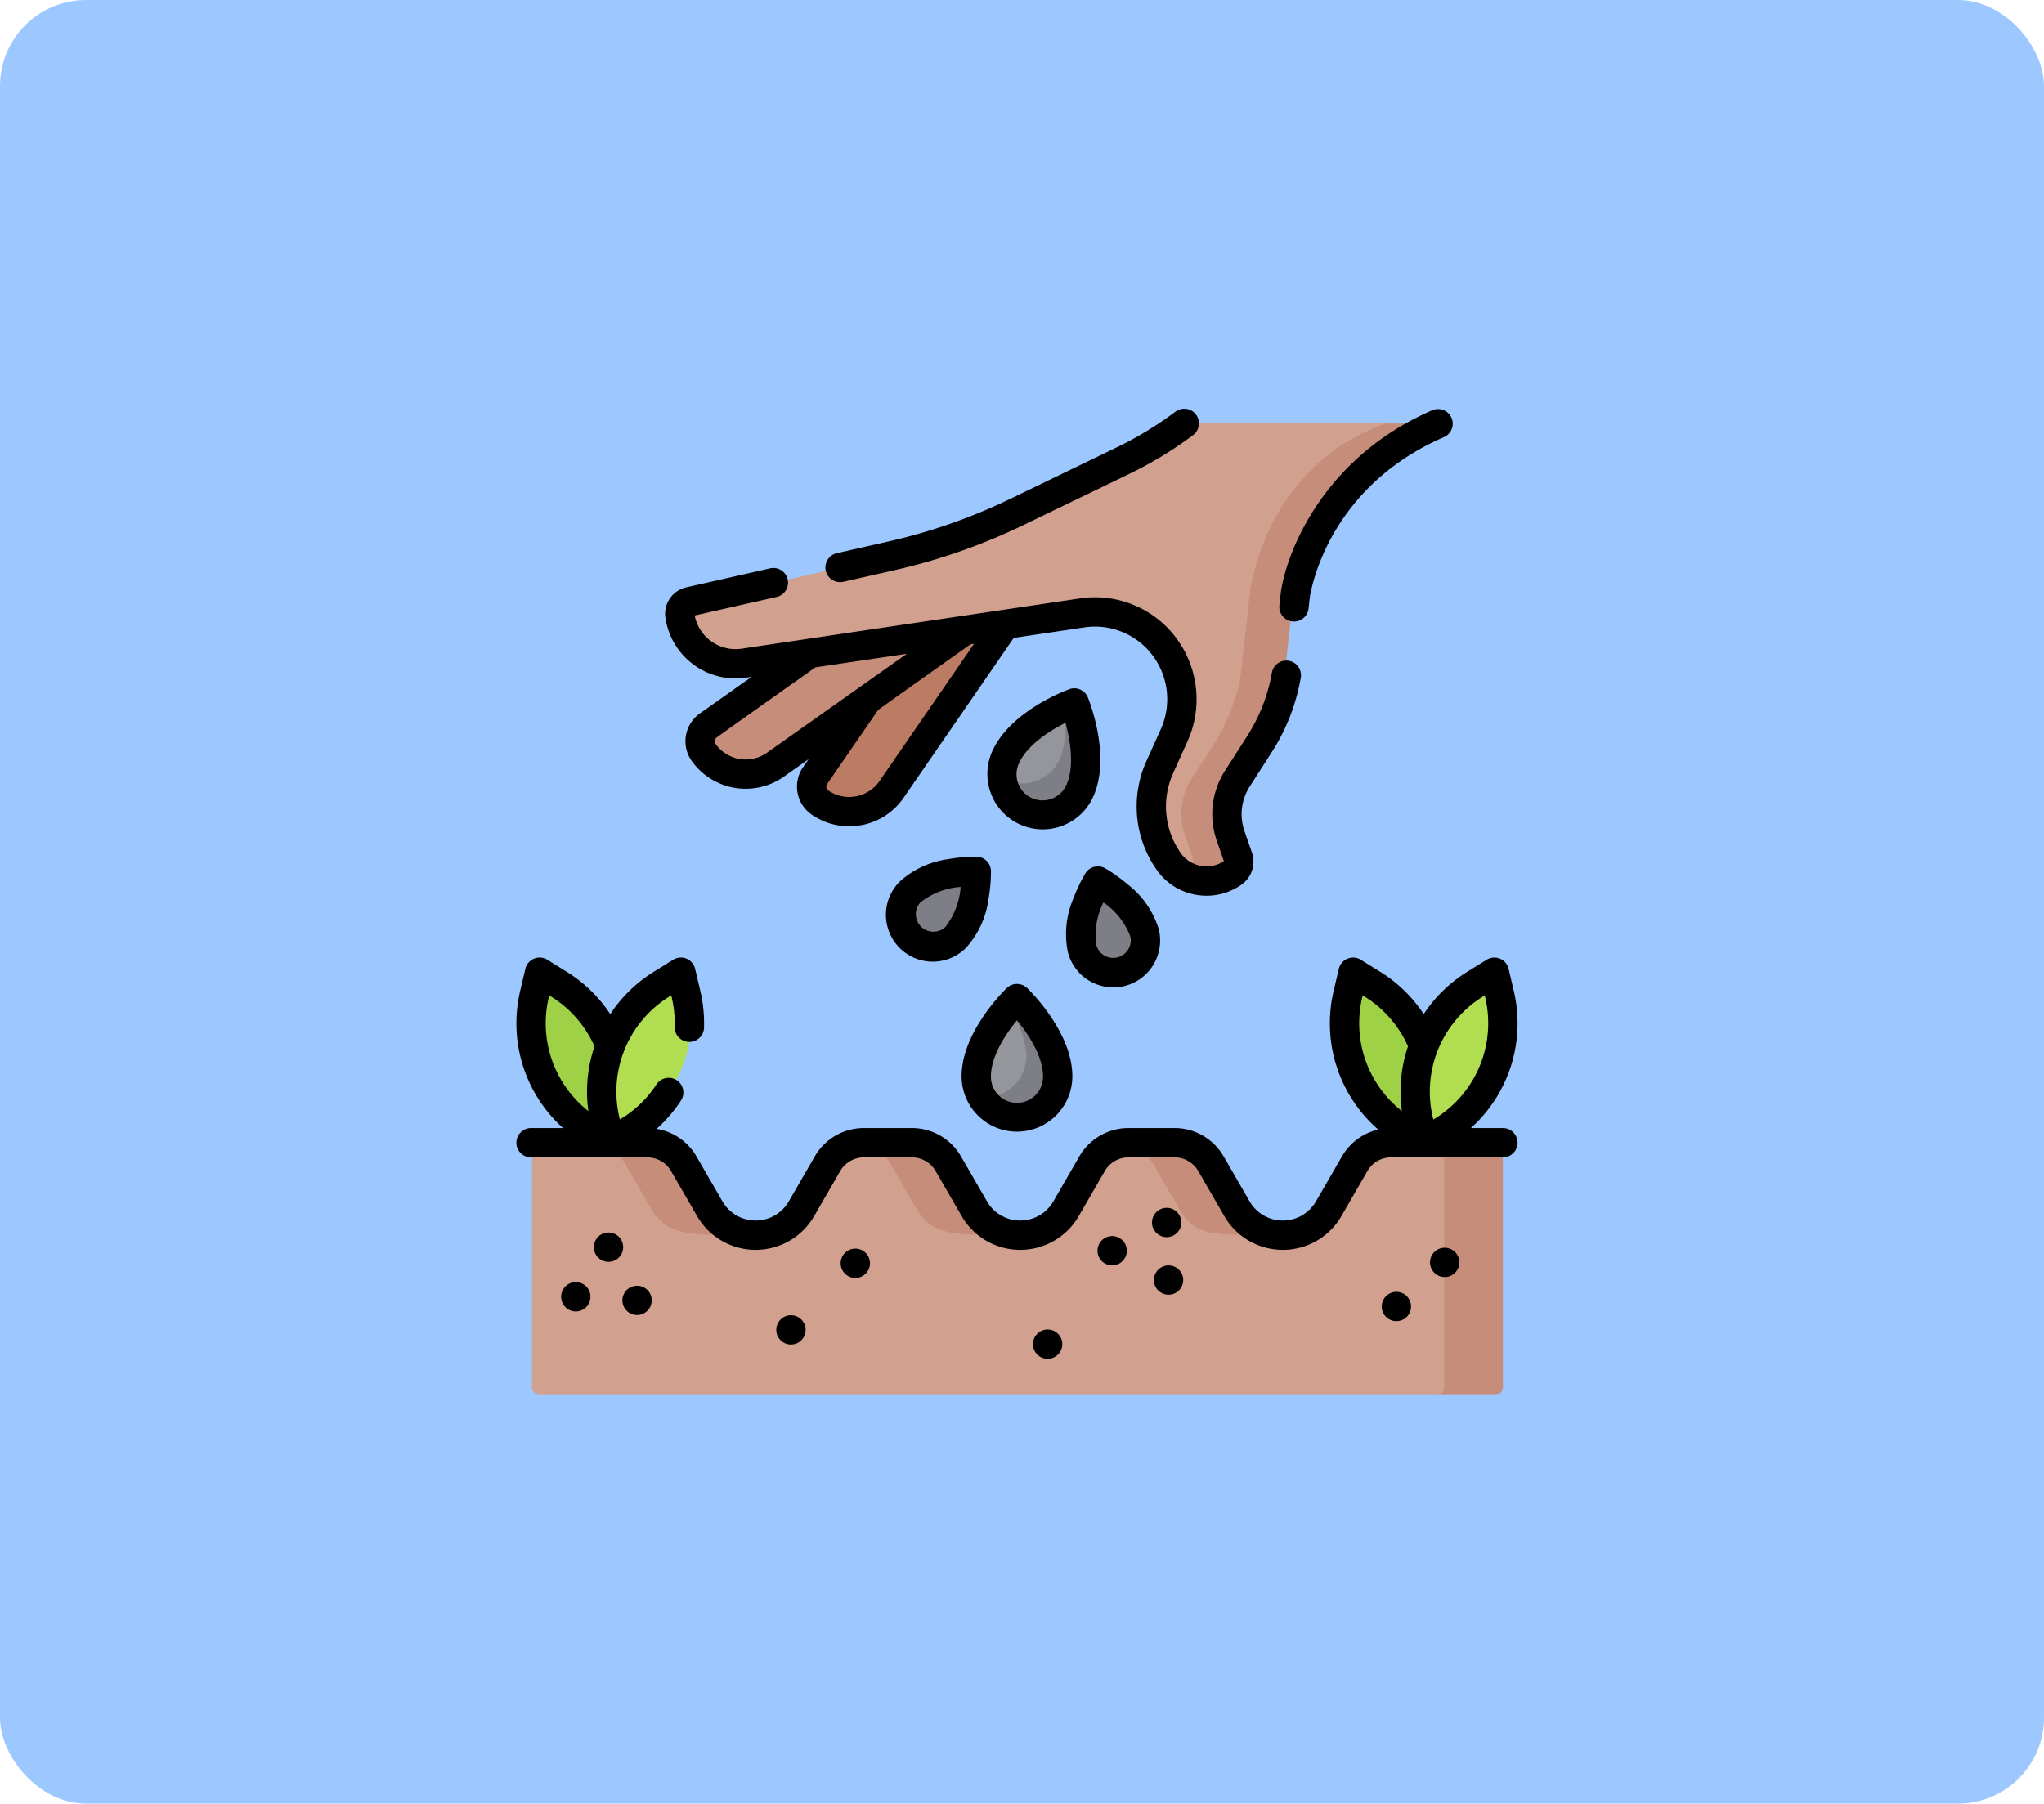 <svg xmlns="http://www.w3.org/2000/svg" width="190" height="167.7" viewBox="0 0 190 167.7">
  <g id="Grupo_1119226" data-name="Grupo 1119226" transform="translate(-180.051 -1924)">
    <rect id="Rectángulo_404963" data-name="Rectángulo 404963" width="190" height="167.7" rx="8" transform="translate(180.051 1924)" fill="#9cc8ff"/>
    <g id="Grupo_1119225" data-name="Grupo 1119225" transform="translate(228.052 1958.247)">
      <g id="Grupo_1119223" data-name="Grupo 1119223" transform="translate(0.815 5.116)">
        <g id="Grupo_1119222" data-name="Grupo 1119222" transform="translate(0 0)">
          <path id="Trazado_916722" data-name="Trazado 916722" d="M288.657,252.266a2.994,2.994,0,0,0,3.9,2.072,3.027,3.027,0,0,0,1.872-3.665c-.627-2.21-3.086-3.93-3.977-4.492a.363.363,0,0,0-.513.131C289.423,247.248,288.074,250.009,288.657,252.266Z" transform="translate(-236.887 -203.433)" fill="#7e7e87"/>
          <path id="Trazado_916723" data-name="Trazado 916723" d="M197.359,242.349a2.994,2.994,0,0,0,.194,4.411,3.027,3.027,0,0,0,4.107-.248c1.586-1.663,1.819-4.654,1.851-5.707a.363.363,0,0,0-.374-.376C202.071,240.462,199.008,240.7,197.359,242.349Z" transform="translate(-161.584 -198.772)" fill="#7e7e87"/>
          <g id="Grupo_1119219" data-name="Grupo 1119219" transform="translate(41.932 53.636)">
            <path id="Trazado_916724" data-name="Trazado 916724" d="M235.18,315.044a3.766,3.766,0,0,0,.544,1.952,3.5,3.5,0,0,0,3.253,1.469,3.311,3.311,0,0,0,3.385-3.935,11.136,11.136,0,0,0-3.134-6.081.362.362,0,0,0-.525,0c-.131.137-.3-.041-.5.187C237.1,309.905,235.18,312.477,235.18,315.044Z" transform="translate(-235.18 -307.972)" fill="#95969b"/>
            <path id="Trazado_916725" data-name="Trazado 916725" d="M245.175,312.894c-.271-2.85-2.688-5.6-3.5-6.445a.362.362,0,0,0-.524,0c-.13.137-.3.323-.5.551a9.384,9.384,0,0,1,1.615,4.077,3.867,3.867,0,0,1-3.748,4.3c-.116,0-.231-.005-.344-.015a3.781,3.781,0,0,0,3.253,1.833A3.867,3.867,0,0,0,245.175,312.894Z" transform="translate(-237.63 -306.337)" fill="#7e7e87"/>
          </g>
          <path id="Trazado_916726" data-name="Trazado 916726" d="M97.978,380.314v21.272a.727.727,0,0,1-.727.727l-4.726.364H8.73A.727.727,0,0,1,8,401.949v-22a.727.727,0,0,1,.727-.727h5.184l4.731.174a3.139,3.139,0,0,1,2.857,1.956l2.381,4.006a5.18,5.18,0,0,0,4.868,2.461,4.927,4.927,0,0,0,4.391-2.461l2.419-4.19a3.891,3.891,0,0,1,2.879-1.916c.038-.005.1.005.14,0,.082-.007.162-.013.244-.016.04,0,.08,0,.122,0l4.386.191c.131,0,.26.007.389.02,1.243.118,1.792.894,2.423,1.99l1.965,4.33c.018.031.036.062.056.093.925,1.529,3.6,1.91,5.171,1.959a4.946,4.946,0,0,0,4.4-2.461l2.417-4.19a3.9,3.9,0,0,1,2.788-1.9c.024,0,.045-.007.069-.009.042-.005.087.016.129.012s.085-.009.129-.011a.973.973,0,0,1,.1-.005c.044,0,.089,0,.133,0l4.28.118c.131,0,.26.007.387.02a3.165,3.165,0,0,1,2.571,1.889l2.481,4.292a4.757,4.757,0,0,0,4.468,2.252,5.012,5.012,0,0,0,4.456-2.46l2.419-4.19a3.894,3.894,0,0,1,3.372-1.947h4.588l4.726.364a.727.727,0,0,1,.727.727Z" transform="translate(-7.364 -312.338)" fill="#d1a08f"/>
          <g id="Grupo_1119220" data-name="Grupo 1119220" transform="translate(5.914 66.884)">
            <path id="Trazado_916727" data-name="Trazado 916727" d="M325,387.819c-6.513,0-8.044.125-9.539-2.46l-2.417-4.19a3.9,3.9,0,0,0-2.792-1.9c.024,0,.045-.007.069-.009.042-.005.085-.011.127-.014s.085-.009.129-.011a.973.973,0,0,1,.1-.005c.044,0,.089,0,.133,0h4.313c.131,0,.26.007.387.02a3.891,3.891,0,0,1,2.985,1.927l2.359,4.052.145.258A4.836,4.836,0,0,0,325,387.819Z" transform="translate(-260.589 -379.223)" fill="#c68d7a"/>
            <path id="Trazado_916728" data-name="Trazado 916728" d="M190.358,387.821c-5.938,0-8.108.115-9.595-2.461l-2.419-4.19a3.891,3.891,0,0,0-2.881-1.916c.038-.005.076-.009.116-.013.08-.009.162-.013.244-.016.04,0,.08,0,.122,0h4.481c.131,0,.26.007.389.02a3.891,3.891,0,0,1,2.985,1.927l2.418,4.173a.738.738,0,0,0,.066.11A4.91,4.91,0,0,0,190.358,387.821Z" transform="translate(-150.299 -379.222)" fill="#c68d7a"/>
            <path id="Trazado_916729" data-name="Trazado 916729" d="M52.377,387.821c-5.786,0-8.076.115-9.563-2.461l-2.419-4.19a3.892,3.892,0,0,0-3.372-1.947h5.453a3.9,3.9,0,0,1,3.374,1.947l2.417,4.19A4.88,4.88,0,0,0,52.377,387.821Z" transform="translate(-37.023 -379.222)" fill="#c68d7a"/>
            <path id="Trazado_916730" data-name="Trazado 916730" d="M475.954,379.22H470.5a.727.727,0,0,1,.727.727v22a.727.727,0,0,1-.727.727h5.454a.727.727,0,0,0,.727-.727v-22A.727.727,0,0,0,475.954,379.22Z" transform="translate(-391.708 -379.22)" fill="#c68d7a"/>
          </g>
          <path id="Trazado_916731" data-name="Trazado 916731" d="M169.3,96.647l-10.872,16.565a4.786,4.786,0,0,1-6.656,1.227,1.8,1.8,0,0,1-.46-2.5l11.835-17.667Z" transform="translate(-124.364 -79.185)" fill="#bc7c63"/>
          <path id="Trazado_916732" data-name="Trazado 916732" d="M122.248,104.928l-20.775,14.81a4.918,4.918,0,0,1-6.856-1.175,1.845,1.845,0,0,1,.44-2.571l13.044-9.527Z" transform="translate(-77.958 -87.901)" fill="#c68d7a"/>
          <path id="Trazado_916733" data-name="Trazado 916733" d="M130.45,11.253a1.227,1.227,0,0,0-.763.269,22.262,22.262,0,0,1-5.137,3.236l-9.9,4.791a54.07,54.07,0,0,1-11.59,4.058L84.309,27.857a1.153,1.153,0,0,0-.884,1.306l.011.072a5.2,5.2,0,0,0,5.9,4.33c8.041-1.2,23.564-3.5,31.392-4.666a8.041,8.041,0,0,1,7.634,3.157,8.13,8.13,0,0,1,.888,8.192l-1.342,2.978a8.835,8.835,0,0,0,.842,8.732,4.267,4.267,0,0,0,1.46,1.293c1.389.75,2.35.359,3.726-.615a1.23,1.23,0,0,0,.452-1.407l-.807-1.759a6.242,6.242,0,0,1,.653-5.375l1.97-3.072a18.694,18.694,0,0,0,2.631-6.15l.858-7.6c.2-2,2.2-9.965,12.349-14.706a.613.613,0,0,0-.254-1.17l-2.655-.142H130.45Z" transform="translate(-69.065 -11.253)" fill="#d1a08f"/>
          <path id="Trazado_916734" data-name="Trazado 916734" d="M362.923,12.437c-10.151,4.742-12.22,13-12.417,15l-.858,7.6a18.409,18.409,0,0,1-2.52,6.147l-1.971,3.073a6.154,6.154,0,0,0-.633,5.334l.688,1.985a1.2,1.2,0,0,1,.067.4,1.227,1.227,0,0,1-.519,1,4.276,4.276,0,0,1-4.515.27,4.182,4.182,0,0,0,.431-.27,1.227,1.227,0,0,0,.519-1,1.2,1.2,0,0,0-.067-.4l-.688-1.985a6.154,6.154,0,0,1,.633-5.334l1.971-3.073a18.41,18.41,0,0,0,2.52-6.147l.858-7.6c.214-2.181,2.182-12.539,12.747-16.178l3.5.013a.612.612,0,0,1,.253,1.17Z" transform="translate(-279.099 -11.254)" fill="#c68d7a"/>
          <path id="Trazado_916735" data-name="Trazado 916735" d="M12.236,306.1l-1.9-1.181A12.368,12.368,0,0,1,4.814,291.6l.268-1.147a.761.761,0,0,1,1.142-.473l1,.621a12.368,12.368,0,0,1,5.52,13.326Z" transform="translate(-4.488 -239.22)" fill="#9ed146"/>
          <path id="Trazado_916736" data-name="Trazado 916736" d="M43.35,306.1l-.51-2.18A12.368,12.368,0,0,1,48.36,290.6l1-.621a.761.761,0,0,1,1.142.473l.268,1.147a12.368,12.368,0,0,1-5.52,13.326Z" transform="translate(-35.602 -239.22)" fill="#b1dd50"/>
          <path id="Trazado_916737" data-name="Trazado 916737" d="M427.77,306.1l-1.9-1.181a12.368,12.368,0,0,1-5.52-13.326l.268-1.147a.761.761,0,0,1,1.142-.473l1,.621a12.368,12.368,0,0,1,5.52,13.326Z" transform="translate(-344.492 -239.22)" fill="#9ed146"/>
          <path id="Trazado_916738" data-name="Trazado 916738" d="M458.884,306.1l-.51-2.18a12.368,12.368,0,0,1,5.52-13.326l1-.621a.761.761,0,0,1,1.142.473l.268,1.147a12.368,12.368,0,0,1-5.52,13.326Z" transform="translate(-375.606 -239.22)" fill="#b1dd50"/>
          <g id="Grupo_1119221" data-name="Grupo 1119221" transform="translate(44.32 26.121)">
            <path id="Trazado_916739" data-name="Trazado 916739" d="M248.658,161.106a3.763,3.763,0,0,0-.319,2,3.5,3.5,0,0,0,2.345,2.691,3.31,3.31,0,0,0,4.716-2.167,11.138,11.138,0,0,0-.315-6.834.362.362,0,0,0-.476-.219c-.176.07-.258-.163-.534-.039C252.541,157.233,249.728,158.772,248.658,161.106Z" transform="translate(-248.315 -156.221)" fill="#95969b"/>
            <path id="Trazado_916740" data-name="Trazado 916740" d="M255.842,162.52c.941-2.7-.111-6.209-.494-7.316a.362.362,0,0,0-.476-.219c-.175.07-.41.167-.685.292a9.385,9.385,0,0,1-.231,4.379,3.867,3.867,0,0,1-5.2,2.346c-.105-.048-.208-.1-.307-.157a3.781,3.781,0,0,0,2.193,3.022A3.866,3.866,0,0,0,255.842,162.52Z" transform="translate(-248.425 -154.959)" fill="#7e7e87"/>
          </g>
        </g>
      </g>
      <g id="Grupo_1119224" data-name="Grupo 1119224" transform="translate(-0.001 3.753)">
        <path id="Trazado_916741" data-name="Trazado 916741" d="M391.4,23.59a1.39,1.39,0,0,0,.155.009,1.363,1.363,0,0,0,1.353-1.211l.1-.91c0-.007,0-.013,0-.02.01-.1,1.3-10.163,12.521-15.02a1.363,1.363,0,0,0-1.083-2.5c-10.663,4.615-13.828,14-14.15,17.246l-.1.9A1.364,1.364,0,0,0,391.4,23.59Z" transform="translate(-319.27 -3.811)"/>
        <path id="Trazado_916742" data-name="Trazado 916742" d="M76.09,89.966a6.6,6.6,0,0,0,7.464,5.475l.541-.081-4.824,3.413a3.162,3.162,0,0,0-.754,4.4,6.155,6.155,0,0,0,8.571,1.469l2.3-1.628-.525.763a3.162,3.162,0,0,0,.81,4.392,6.1,6.1,0,0,0,3.475,1.087,6.224,6.224,0,0,0,1.128-.1,6.109,6.109,0,0,0,3.95-2.559l10.232-14.856,6.567-.975a6.688,6.688,0,0,1,6.358,2.63,6.79,6.79,0,0,1,.741,6.838l-1.345,2.985a10.259,10.259,0,0,0,.974,10.1,5.624,5.624,0,0,0,3.665,2.31,5.72,5.72,0,0,0,.968.083,5.619,5.619,0,0,0,3.258-1.041,2.609,2.609,0,0,0,.953-2.97l-.691-1.991a4.771,4.771,0,0,1,.494-4.164l1.975-3.08a18.645,18.645,0,0,0,2.774-7.1,1.363,1.363,0,1,0-2.709-.305,16.131,16.131,0,0,1-2.359,5.929l-1.975,3.08a7.483,7.483,0,0,0-.775,6.53l.658,1.9a2.934,2.934,0,0,1-4.01-.756,7.522,7.522,0,0,1-.714-7.406l1.345-2.985a9.518,9.518,0,0,0-1.038-9.585,9.411,9.411,0,0,0-8.947-3.7c-7.849,1.165-23.411,3.476-31.472,4.678A3.864,3.864,0,0,1,78.8,89.658L86.4,87.936a1.363,1.363,0,1,0-.6-2.659L78.01,87.042A2.526,2.526,0,0,0,76.079,89.9Zm9.424,12.452a3.427,3.427,0,0,1-4.771-.817.432.432,0,0,1,.1-.6c.185-.158,9.178-6.521,9.178-6.521l8.5-1.263Zm10.467,2.63a3.423,3.423,0,0,1-4.76.878.432.432,0,0,1-.111-.6l4.737-6.877c.217-.187,8.592-6.112,8.592-6.112l.331-.049Z" transform="translate(-62.224 -70.431)"/>
        <path id="Trazado_916743" data-name="Trazado 916743" d="M159.41,19.882a1.377,1.377,0,0,0,.3-.034l4.789-1.086a55.635,55.635,0,0,0,11.911-4.17l9.927-4.8a35.954,35.954,0,0,0,5.885-3.582,1.363,1.363,0,1,0-1.634-2.182,33.225,33.225,0,0,1-5.438,3.31l-9.928,4.8A52.9,52.9,0,0,1,163.9,16.1l-4.789,1.086a1.363,1.363,0,0,0,.3,2.693Z" transform="translate(-129.32 -3.753)"/>
        <path id="Trazado_916744" data-name="Trazado 916744" d="M285.413,249.109a4.357,4.357,0,0,0,4.217-5.447,8.373,8.373,0,0,0-2.865-4.122,14.458,14.458,0,0,0-2.118-1.51,1.363,1.363,0,0,0-1.823.471,14.443,14.443,0,0,0-1.121,2.347,8.375,8.375,0,0,0-.509,4.993h0A4.365,4.365,0,0,0,285.413,249.109Zm-.917-7.9a6.739,6.739,0,0,1,2.494,3.138,1.63,1.63,0,0,1-3.156.816A6.739,6.739,0,0,1,284.5,241.206Z" transform="translate(-229.929 -195.304)"/>
        <path id="Trazado_916745" data-name="Trazado 916745" d="M197.41,232.9a14.344,14.344,0,0,0-2.591.226,8.374,8.374,0,0,0-4.56,2.1,4.356,4.356,0,0,0,6.161,6.161,8.373,8.373,0,0,0,2.1-4.561,14.447,14.447,0,0,0,.226-2.591,1.363,1.363,0,0,0-1.332-1.332Zm-2.918,6.555a1.63,1.63,0,0,1-2.305-2.3,6.734,6.734,0,0,1,3.74-1.437A6.788,6.788,0,0,1,194.492,239.46Z" transform="translate(-154.632 -191.251)"/>
        <path id="Trazado_916746" data-name="Trazado 916746" d="M232.827,311.73a5.154,5.154,0,0,0,5.148-5.148c0-4.144-4.035-8.046-4.207-8.21a1.363,1.363,0,0,0-1.883,0c-.172.164-4.206,4.066-4.206,8.21A5.154,5.154,0,0,0,232.827,311.73Zm0-10.354c1.074,1.3,2.422,3.368,2.422,5.206a2.422,2.422,0,1,1-4.843,0C230.406,304.744,231.753,302.681,232.827,301.376Z" transform="translate(-186.294 -244.511)"/>
        <path id="Trazado_916747" data-name="Trazado 916747" d="M243.919,159.44a5.148,5.148,0,0,0,6.794-2.616c1.682-3.787-.422-8.991-.512-9.211a1.362,1.362,0,0,0-1.721-.764c-.223.08-5.495,2.01-7.177,5.8A5.154,5.154,0,0,0,243.919,159.44Zm-.124-5.688c.746-1.68,2.815-3.019,4.326-3.775.452,1.629.846,4.061.1,5.741a2.422,2.422,0,1,1-4.427-1.965Z" transform="translate(-197.08 -120.772)"/>
        <path id="Trazado_916748" data-name="Trazado 916748" d="M91.7,300.36H88.727a13.1,13.1,0,0,0,3.992-12.728l-.485-2.071a1.363,1.363,0,0,0-2.046-.848l-1.807,1.121a13.1,13.1,0,0,0-4.04,3.933,13.037,13.037,0,0,0-4.04-3.933l-1.807-1.121a1.363,1.363,0,0,0-2.046.848l-.485,2.071A13.1,13.1,0,0,0,80.109,300.5a5.272,5.272,0,0,0-3.365,2.489l-2.419,4.189a3.561,3.561,0,0,1-6.168,0l-2.419-4.189a5.271,5.271,0,0,0-4.553-2.629h-4.3a5.272,5.272,0,0,0-4.553,2.629l-2.419,4.189a3.561,3.561,0,0,1-6.168,0l-2.419-4.189a5.272,5.272,0,0,0-4.553-2.629H32.294a5.272,5.272,0,0,0-4.553,2.629l-2.419,4.189a3.561,3.561,0,0,1-6.168,0l-2.419-4.189a5.272,5.272,0,0,0-3.7-2.556A13.029,13.029,0,0,0,15.3,297.8a1.363,1.363,0,1,0-2.281-1.493,10.386,10.386,0,0,1-3.4,3.253,10.4,10.4,0,0,1,4.776-11.532,10.57,10.57,0,0,1,.321,2.917,1.363,1.363,0,0,0,2.725.086,13.121,13.121,0,0,0-.339-3.4l-.485-2.071a1.363,1.363,0,0,0-2.046-.848l-1.807,1.122a13.094,13.094,0,0,0-4.04,3.933,13.039,13.039,0,0,0-4.04-3.933l-1.807-1.122a1.363,1.363,0,0,0-2.046.848l-.485,2.071A13.1,13.1,0,0,0,4.336,300.36H1.363a1.363,1.363,0,0,0,0,2.727H12.182a2.538,2.538,0,0,1,2.192,1.265l2.419,4.189a6.288,6.288,0,0,0,10.891,0l2.419-4.189a2.538,2.538,0,0,1,2.192-1.265h4.481a2.538,2.538,0,0,1,2.192,1.265l2.419,4.189a6.288,6.288,0,0,0,10.891,0l2.419-4.189a2.538,2.538,0,0,1,2.192-1.265h4.3a2.538,2.538,0,0,1,2.192,1.265l2.419,4.189a6.288,6.288,0,0,0,10.891,0l2.419-4.189a2.537,2.537,0,0,1,2.192-1.265H91.7a1.363,1.363,0,1,0,0-2.726ZM3,288.253l.052-.222a10.365,10.365,0,0,1,4.208,4.735,13.086,13.086,0,0,0-.567,6.016A10.379,10.379,0,0,1,3,288.253Zm86.819-.1.193-.12a10.4,10.4,0,0,1-4.777,11.532A10.392,10.392,0,0,1,89.819,288.152Zm-11.2.1.052-.222a10.367,10.367,0,0,1,4.209,4.735,13.083,13.083,0,0,0-.567,6.016A10.378,10.378,0,0,1,78.617,288.253Z" transform="translate(0.001 -233.476)"/>
        <circle id="Elipse_11753" data-name="Elipse 11753" cx="1.363" cy="1.363" r="1.363" transform="translate(4.16 81.209)"/>
        <circle id="Elipse_11754" data-name="Elipse 11754" cx="1.363" cy="1.363" r="1.363" transform="translate(7.201 76.595)"/>
        <circle id="Elipse_11755" data-name="Elipse 11755" cx="1.363" cy="1.363" r="1.363" transform="translate(9.854 81.542)"/>
        <circle id="Elipse_11756" data-name="Elipse 11756" cx="1.363" cy="1.363" r="1.363" transform="translate(24.161 84.283)"/>
        <circle id="Elipse_11757" data-name="Elipse 11757" cx="1.363" cy="1.363" r="1.363" transform="translate(30.143 78.092)"/>
        <circle id="Elipse_11758" data-name="Elipse 11758" cx="1.363" cy="1.363" r="1.363" transform="translate(48.02 85.61)"/>
        <circle id="Elipse_11759" data-name="Elipse 11759" cx="1.363" cy="1.363" r="1.363" transform="translate(54.018 76.924)"/>
        <circle id="Elipse_11760" data-name="Elipse 11760" cx="1.363" cy="1.363" r="1.363" transform="translate(59.085 74.301)"/>
        <circle id="Elipse_11761" data-name="Elipse 11761" cx="1.363" cy="1.363" r="1.363" transform="translate(59.26 79.652)"/>
        <circle id="Elipse_11762" data-name="Elipse 11762" cx="1.363" cy="1.363" r="1.363" transform="translate(80.438 82.111)"/>
        <circle id="Elipse_11763" data-name="Elipse 11763" cx="1.363" cy="1.363" r="1.363" transform="translate(84.928 78.01)"/>
      </g>
    </g>
  </g>
</svg>
